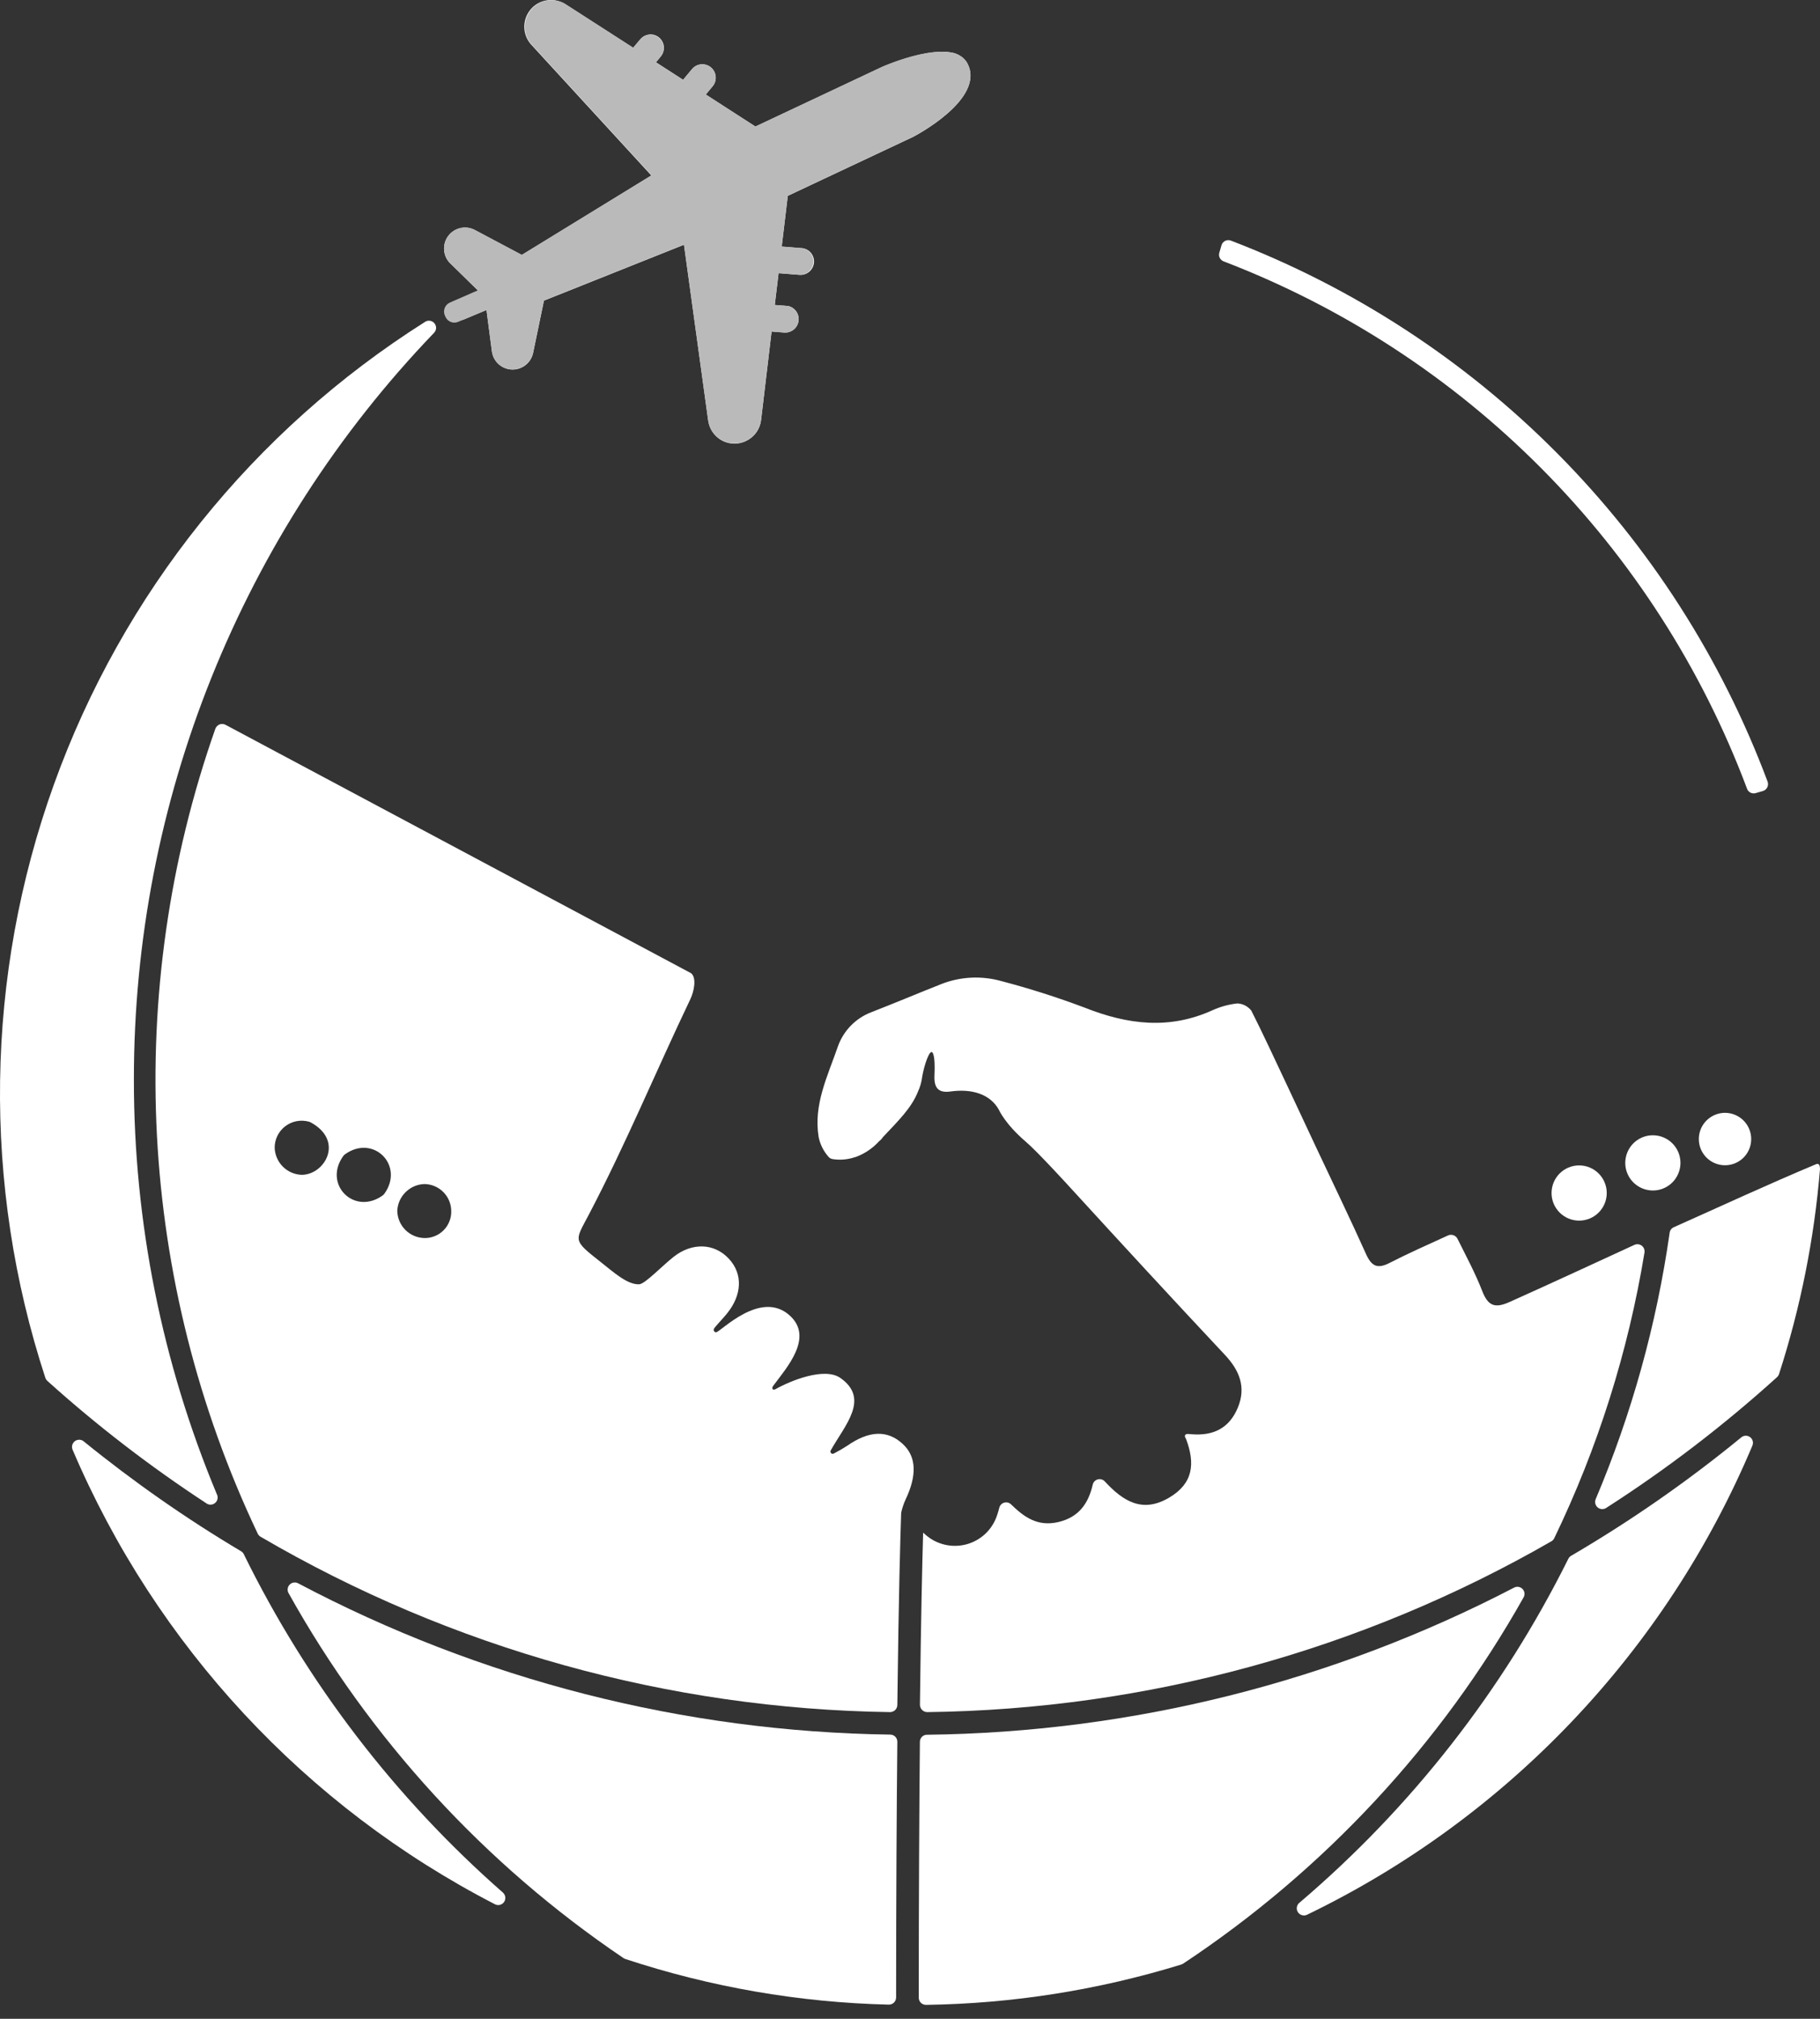 <svg width="46" height="51" viewBox="0 0 46 51" fill="none" xmlns="http://www.w3.org/2000/svg">
<rect x="0" y="0" width="46" height="51" fill="#333333" stroke="none"/>
<path d="M39.912 30.836C40.298 30.836 40.61 30.524 40.61 30.139C40.61 29.754 40.298 29.441 39.912 29.441C39.527 29.441 39.215 29.754 39.215 30.139C39.215 30.524 39.527 30.836 39.912 30.836Z" fill="white"/>
<path d="M41.777 28.68C41.639 28.679 41.504 28.72 41.389 28.797C41.274 28.873 41.185 28.982 41.132 29.109C41.079 29.237 41.065 29.377 41.091 29.512C41.118 29.648 41.184 29.772 41.282 29.87C41.38 29.968 41.504 30.034 41.639 30.061C41.774 30.088 41.915 30.075 42.042 30.022C42.17 29.969 42.279 29.88 42.355 29.765C42.432 29.65 42.473 29.515 42.473 29.377C42.473 29.192 42.4 29.015 42.269 28.884C42.139 28.754 41.962 28.68 41.777 28.68Z" fill="white"/>
<path d="M43.601 28.113C43.47 28.113 43.342 28.152 43.233 28.224C43.124 28.297 43.038 28.4 42.988 28.521C42.938 28.642 42.925 28.775 42.95 28.904C42.975 29.032 43.038 29.15 43.131 29.243C43.224 29.336 43.342 29.399 43.47 29.424C43.598 29.45 43.731 29.437 43.853 29.387C43.974 29.337 44.077 29.252 44.15 29.143C44.223 29.034 44.261 28.906 44.261 28.775C44.261 28.6 44.192 28.432 44.068 28.308C43.944 28.183 43.776 28.114 43.601 28.113Z" fill="white"/>
<path d="M44.913 34.791C44.937 34.769 44.955 34.741 44.965 34.711C45.508 33.031 45.855 31.294 46 29.535C46 29.458 45.984 29.372 45.894 29.413C44.67 29.926 43.492 30.473 42.302 31.004C42.275 31.016 42.251 31.035 42.233 31.059C42.215 31.083 42.204 31.111 42.2 31.141C41.87 33.456 41.242 35.718 40.331 37.871C40.316 37.907 40.312 37.946 40.321 37.983C40.33 38.021 40.35 38.055 40.379 38.08C40.409 38.105 40.445 38.12 40.483 38.123C40.522 38.126 40.56 38.117 40.593 38.096C42.121 37.116 43.566 36.01 44.913 34.791Z" fill="white"/>
<path d="M33.042 48.368C38.107 45.919 42.106 41.708 44.29 36.523C44.306 36.485 44.31 36.444 44.3 36.405C44.289 36.365 44.267 36.331 44.234 36.306C44.202 36.282 44.162 36.269 44.122 36.27C44.081 36.27 44.042 36.285 44.011 36.311C42.657 37.42 41.219 38.421 39.708 39.304C39.679 39.321 39.655 39.347 39.64 39.377C37.985 42.703 35.674 45.659 32.845 48.066C32.809 48.094 32.785 48.134 32.778 48.178C32.77 48.223 32.78 48.269 32.805 48.307C32.83 48.345 32.867 48.372 32.911 48.383C32.955 48.395 33.002 48.389 33.042 48.368Z" fill="white"/>
<path d="M38.276 40.103C33.686 42.49 28.6 43.764 23.427 43.824C23.381 43.824 23.336 43.842 23.303 43.875C23.27 43.908 23.251 43.952 23.25 43.999C23.234 45.705 23.222 47.835 23.221 50.465C23.221 50.514 23.24 50.56 23.274 50.595C23.309 50.629 23.356 50.648 23.404 50.648C25.592 50.617 27.764 50.273 29.856 49.629C29.873 49.623 29.89 49.615 29.906 49.605C33.468 47.245 36.418 44.072 38.512 40.347C38.529 40.314 38.535 40.276 38.53 40.239C38.524 40.202 38.507 40.168 38.481 40.141C38.455 40.114 38.421 40.096 38.385 40.089C38.348 40.082 38.31 40.087 38.276 40.103Z" fill="white"/>
<path d="M41.564 31.642C41.569 31.609 41.565 31.576 41.553 31.546C41.541 31.516 41.521 31.489 41.495 31.469C41.469 31.45 41.438 31.437 41.406 31.433C41.373 31.43 41.34 31.435 41.31 31.448C40.634 31.76 39.009 32.51 38.144 32.896C37.791 33.051 37.612 33.002 37.461 32.61C37.291 32.172 37.066 31.753 36.839 31.297C36.818 31.253 36.78 31.22 36.734 31.204C36.688 31.189 36.638 31.191 36.594 31.212C36.085 31.446 35.599 31.659 35.126 31.902C34.813 32.064 34.666 31.99 34.526 31.68C34.127 30.79 33.7 29.913 33.276 29.009L32.57 27.502C32.401 27.145 32.236 26.79 32.068 26.436L32.047 26.393C31.903 26.09 31.778 25.829 31.626 25.53C31.584 25.477 31.531 25.433 31.47 25.401C31.409 25.37 31.342 25.352 31.274 25.349C31.058 25.373 30.847 25.43 30.648 25.52C29.558 26.016 28.505 25.887 27.419 25.457C26.726 25.196 26.02 24.971 25.303 24.783C24.803 24.644 24.271 24.671 23.788 24.861C23.196 25.095 22.61 25.343 22.017 25.573C21.822 25.648 21.646 25.765 21.501 25.914C21.356 26.064 21.245 26.243 21.176 26.44C20.919 27.185 20.554 27.908 20.692 28.73C20.73 28.912 20.815 29.081 20.937 29.22C20.964 29.254 21.003 29.276 21.046 29.282C21.235 29.311 21.428 29.294 21.609 29.233C21.627 29.23 21.644 29.224 21.66 29.216C21.873 29.133 22.064 29.001 22.217 28.832C22.256 28.804 22.288 28.768 22.314 28.728C22.734 28.284 23.04 27.982 23.202 27.576C23.257 27.458 23.292 27.332 23.308 27.202C23.36 26.897 23.494 26.517 23.562 26.584C23.631 26.651 23.627 26.981 23.618 27.176C23.606 27.477 23.712 27.617 24.022 27.574C24.573 27.497 25.03 27.645 25.246 28.035C25.246 28.035 25.396 28.388 25.933 28.848C26.206 29.08 26.941 29.882 27.056 30.008C28.347 31.419 29.64 32.822 30.951 34.219C31.331 34.621 31.501 35.046 31.284 35.565C31.066 36.084 30.663 36.275 30.123 36.233C30.079 36.233 29.992 36.21 29.959 36.246C29.927 36.283 29.975 36.347 29.978 36.354C30.212 36.977 30.157 37.477 29.547 37.836C28.867 38.236 28.38 37.917 27.923 37.424C27.901 37.4 27.873 37.383 27.842 37.374C27.811 37.365 27.778 37.364 27.747 37.373C27.715 37.381 27.687 37.398 27.664 37.421C27.642 37.444 27.626 37.473 27.619 37.504C27.506 37.994 27.259 38.332 26.744 38.452C26.228 38.571 25.887 38.329 25.555 38.005C25.533 37.983 25.505 37.967 25.474 37.959C25.444 37.951 25.412 37.952 25.382 37.96C25.351 37.969 25.324 37.985 25.302 38.008C25.28 38.031 25.264 38.059 25.257 38.089C25.241 38.149 25.225 38.212 25.207 38.261C25.151 38.44 25.052 38.602 24.919 38.733C24.785 38.863 24.62 38.959 24.44 39.01C24.26 39.06 24.07 39.066 23.887 39.024C23.704 38.983 23.535 38.897 23.394 38.773L23.332 38.718C23.31 39.471 23.277 40.846 23.251 43.064C23.251 43.088 23.255 43.113 23.265 43.136C23.274 43.158 23.288 43.179 23.305 43.197C23.322 43.214 23.343 43.228 23.365 43.238C23.388 43.247 23.413 43.252 23.437 43.252C28.977 43.184 34.408 41.699 39.211 38.937C39.243 38.919 39.269 38.89 39.285 38.856C40.386 36.573 41.153 34.143 41.564 31.642Z" fill="white"/>
<path d="M3.384 27.279C3.379 20.244 6.098 13.48 10.971 8.407C11.002 8.375 11.02 8.333 11.022 8.289C11.024 8.245 11.009 8.202 10.981 8.168C10.953 8.133 10.914 8.111 10.87 8.104C10.827 8.097 10.782 8.106 10.745 8.13C6.403 10.873 3.101 14.987 1.362 19.819C-0.377 24.652 -0.453 29.926 1.146 34.807C1.157 34.837 1.175 34.865 1.199 34.887C2.454 36.017 3.794 37.047 5.206 37.971C5.239 37.998 5.28 38.012 5.322 38.011C5.364 38.011 5.404 37.996 5.436 37.969C5.469 37.943 5.491 37.905 5.498 37.864C5.506 37.823 5.499 37.78 5.479 37.744C4.095 34.428 3.383 30.871 3.384 27.279Z" fill="white"/>
<path d="M22.497 43.82C17.278 43.748 12.15 42.438 7.535 39.998C7.501 39.98 7.462 39.973 7.424 39.979C7.385 39.984 7.35 40.002 7.323 40.03C7.295 40.057 7.277 40.092 7.272 40.131C7.266 40.169 7.272 40.208 7.291 40.242C9.35 43.938 12.251 47.098 15.757 49.465C15.772 49.475 15.788 49.483 15.805 49.489C17.955 50.199 20.199 50.588 22.463 50.642C22.487 50.643 22.512 50.638 22.534 50.629C22.557 50.62 22.577 50.607 22.595 50.59C22.612 50.572 22.625 50.552 22.635 50.53C22.644 50.507 22.649 50.483 22.649 50.459C22.649 47.834 22.663 45.706 22.68 43.999C22.68 43.975 22.675 43.952 22.666 43.93C22.657 43.908 22.643 43.888 22.626 43.871C22.609 43.855 22.589 43.842 22.567 43.833C22.545 43.824 22.521 43.82 22.497 43.82Z" fill="white"/>
<path d="M12.712 47.812C9.986 45.422 7.759 42.516 6.161 39.261C6.147 39.231 6.123 39.206 6.094 39.189C4.701 38.361 3.37 37.431 2.112 36.409C2.08 36.384 2.042 36.371 2.002 36.371C1.962 36.371 1.923 36.384 1.891 36.408C1.86 36.433 1.837 36.467 1.826 36.505C1.816 36.544 1.819 36.585 1.834 36.622C3.946 41.577 7.723 45.639 12.511 48.107C12.55 48.127 12.595 48.132 12.637 48.121C12.679 48.11 12.716 48.084 12.741 48.048C12.765 48.012 12.776 47.968 12.771 47.925C12.765 47.881 12.744 47.841 12.712 47.812Z" fill="white"/>
<path d="M44.37 20.037L44.554 19.984C44.578 19.977 44.6 19.966 44.62 19.95C44.639 19.934 44.655 19.914 44.667 19.892C44.678 19.87 44.685 19.845 44.686 19.82C44.688 19.795 44.684 19.77 44.676 19.747C43.512 16.637 41.7 13.811 39.361 11.454C37.023 9.098 34.21 7.265 31.109 6.078C31.085 6.069 31.06 6.065 31.035 6.067C31.01 6.068 30.985 6.075 30.963 6.086C30.941 6.098 30.921 6.114 30.905 6.134C30.889 6.153 30.878 6.176 30.872 6.2L30.818 6.384C30.805 6.427 30.809 6.473 30.829 6.514C30.849 6.554 30.883 6.585 30.925 6.602C33.947 7.76 36.688 9.546 38.968 11.842C41.249 14.138 43.016 16.891 44.154 19.92C44.168 19.964 44.198 20 44.239 20.022C44.279 20.043 44.326 20.049 44.37 20.037Z" fill="white"/>
<path d="M22.81 36.472C22.427 36.121 21.965 36.139 21.415 36.522C21.304 36.594 21.19 36.66 21.073 36.72C21.061 36.726 21.048 36.728 21.035 36.726C21.023 36.724 21.011 36.717 21.003 36.707C20.994 36.697 20.989 36.685 20.988 36.672C20.988 36.659 20.992 36.646 20.999 36.636C21.353 36.005 21.991 35.34 21.244 34.813C20.84 34.526 19.974 34.883 19.6 35.094C19.533 35.132 19.494 35.076 19.54 35.013C19.886 34.547 20.578 33.782 19.955 33.228C19.221 32.574 18.216 33.645 18.101 33.656C18.092 33.657 18.082 33.655 18.073 33.651C18.064 33.647 18.057 33.64 18.051 33.633C18.045 33.625 18.041 33.616 18.039 33.606C18.038 33.597 18.038 33.587 18.041 33.578C18.051 33.533 18.286 33.299 18.389 33.164C18.738 32.725 18.793 32.195 18.419 31.796C18.046 31.397 17.486 31.39 17.029 31.748C16.732 31.981 16.304 32.436 16.156 32.444C15.856 32.459 15.502 32.133 15.195 31.892C14.461 31.314 14.527 31.362 14.886 30.678C15.816 28.905 16.585 27.049 17.448 25.242C17.54 25.051 17.614 24.701 17.466 24.585L5.699 18.31C5.676 18.298 5.651 18.291 5.625 18.289C5.599 18.288 5.573 18.292 5.549 18.301C5.525 18.311 5.503 18.325 5.485 18.344C5.466 18.362 5.452 18.384 5.443 18.409C3.104 25.062 3.488 32.371 6.513 38.742C6.529 38.776 6.555 38.804 6.588 38.823C11.419 41.647 16.9 43.173 22.496 43.252C22.544 43.252 22.59 43.233 22.625 43.2C22.66 43.166 22.68 43.12 22.68 43.071C22.713 40.235 22.758 38.765 22.777 38.214C22.802 38.101 22.839 37.99 22.887 37.884C23.17 37.292 23.176 36.802 22.81 36.472ZM7.628 29.679C7.448 29.674 7.277 29.6 7.149 29.472C7.022 29.345 6.948 29.174 6.942 28.994C6.942 28.889 6.966 28.786 7.012 28.692C7.058 28.599 7.125 28.517 7.208 28.453C7.291 28.389 7.387 28.345 7.49 28.325C7.592 28.304 7.698 28.308 7.799 28.334C7.818 28.338 7.837 28.345 7.854 28.355C8.703 28.817 8.214 29.675 7.628 29.679ZM9.717 30.154C9.703 30.173 9.686 30.189 9.668 30.203C8.952 30.711 8.164 29.923 8.673 29.208C8.686 29.189 8.703 29.172 8.722 29.159C9.436 28.649 10.226 29.438 9.717 30.154ZM10.726 31.276C10.546 31.272 10.374 31.199 10.247 31.072C10.119 30.945 10.046 30.773 10.041 30.593C10.048 30.413 10.123 30.242 10.252 30.116C10.38 29.989 10.552 29.916 10.732 29.912C10.912 29.916 11.084 29.99 11.21 30.119C11.335 30.247 11.406 30.421 11.405 30.601C11.407 30.69 11.39 30.779 11.356 30.861C11.322 30.944 11.273 31.02 11.209 31.082C11.146 31.146 11.07 31.195 10.987 31.228C10.904 31.262 10.816 31.278 10.726 31.276Z" fill="white"/>
<path d="M18.464 11.2C18.32 11.178 18.188 11.11 18.087 11.007C17.985 10.903 17.919 10.77 17.9 10.626L17.288 6.183L13.748 7.595L13.475 8.913C13.45 9.034 13.384 9.143 13.287 9.22C13.19 9.298 13.069 9.339 12.945 9.336C12.822 9.333 12.703 9.287 12.609 9.206C12.516 9.125 12.454 9.013 12.435 8.891L12.296 7.832L11.727 8.07C11.683 8.088 11.634 8.094 11.587 8.087C11.543 8.08 11.501 8.062 11.466 8.035C11.431 8.007 11.404 7.971 11.387 7.93C11.361 7.866 11.361 7.795 11.387 7.731C11.413 7.667 11.463 7.617 11.527 7.59L12.094 7.353L11.353 6.627C11.299 6.565 11.26 6.492 11.24 6.412C11.219 6.333 11.217 6.25 11.234 6.17C11.251 6.09 11.286 6.015 11.337 5.95C11.388 5.886 11.453 5.835 11.527 5.8C11.601 5.765 11.683 5.748 11.765 5.749C11.847 5.751 11.928 5.772 12 5.811L13.188 6.441L16.462 4.433L13.428 1.129C13.334 1.026 13.274 0.896 13.257 0.758C13.24 0.619 13.266 0.479 13.332 0.356C13.398 0.233 13.5 0.133 13.625 0.071C13.75 0.009 13.891 -0.013 14.029 0.008C14.122 0.023 14.211 0.056 14.29 0.107L16.003 1.208L16.182 0.995C16.219 0.95 16.267 0.914 16.322 0.893C16.377 0.872 16.436 0.865 16.495 0.873C16.555 0.883 16.612 0.909 16.659 0.948C16.727 1.006 16.77 1.088 16.779 1.177C16.787 1.267 16.759 1.356 16.702 1.425L16.579 1.574L17.265 2.016L17.49 1.746C17.547 1.676 17.63 1.633 17.72 1.625C17.809 1.617 17.898 1.644 17.968 1.702C18.037 1.76 18.08 1.842 18.088 1.932C18.096 2.022 18.069 2.111 18.011 2.18L17.838 2.389L19.095 3.198L22.302 1.689C22.302 1.689 23.356 1.222 24.016 1.322C24.104 1.331 24.189 1.36 24.263 1.408C24.338 1.455 24.401 1.519 24.446 1.595C24.936 2.502 23.083 3.456 23.083 3.456L19.911 4.948L19.758 6.23L20.258 6.27H20.283C20.371 6.282 20.45 6.328 20.504 6.399C20.558 6.469 20.582 6.557 20.572 6.645C20.561 6.733 20.517 6.813 20.448 6.869C20.38 6.924 20.292 6.951 20.204 6.943L19.679 6.901L19.582 7.705L19.883 7.728H19.909C19.994 7.744 20.069 7.791 20.12 7.86C20.171 7.93 20.194 8.016 20.184 8.101C20.174 8.187 20.132 8.265 20.066 8.321C20 8.376 19.915 8.405 19.829 8.4L19.502 8.374L19.236 10.614C19.222 10.727 19.18 10.835 19.113 10.927C19.046 11.02 18.956 11.094 18.853 11.142C18.732 11.2 18.596 11.22 18.464 11.199" fill="white"/>
<path d="M24.448 1.592C24.071 0.898 22.297 1.686 22.297 1.686L19.09 3.195L17.84 2.386L18.012 2.18C18.07 2.111 18.098 2.022 18.089 1.932C18.081 1.843 18.038 1.76 17.969 1.702C17.899 1.645 17.81 1.617 17.721 1.625C17.631 1.633 17.548 1.677 17.491 1.746L17.266 2.016L16.58 1.575L16.703 1.425C16.757 1.356 16.783 1.268 16.773 1.18C16.764 1.093 16.721 1.012 16.654 0.956C16.586 0.899 16.499 0.871 16.411 0.878C16.323 0.884 16.241 0.925 16.183 0.991L16.004 1.204L14.291 0.102C14.153 0.018 13.99 -0.013 13.831 0.013C13.671 0.039 13.527 0.121 13.423 0.245C13.319 0.369 13.264 0.525 13.266 0.687C13.268 0.848 13.328 1.003 13.434 1.124L16.468 4.428L13.19 6.438L12 5.807C11.891 5.75 11.765 5.732 11.644 5.757C11.523 5.783 11.414 5.85 11.337 5.947C11.261 6.043 11.22 6.164 11.223 6.288C11.226 6.411 11.272 6.53 11.353 6.624L12.093 7.349L11.525 7.587C11.494 7.6 11.465 7.619 11.441 7.643C11.417 7.667 11.398 7.696 11.385 7.728C11.372 7.759 11.366 7.793 11.366 7.827C11.366 7.862 11.373 7.895 11.386 7.927C11.399 7.958 11.418 7.987 11.442 8.011C11.467 8.035 11.495 8.054 11.527 8.067C11.559 8.08 11.592 8.087 11.627 8.086C11.661 8.086 11.694 8.079 11.726 8.066L12.295 7.829L12.433 8.887C12.453 9.01 12.514 9.121 12.608 9.203C12.701 9.284 12.82 9.33 12.944 9.333C13.068 9.335 13.189 9.294 13.286 9.217C13.382 9.14 13.449 9.031 13.473 8.909L13.746 7.591L17.286 6.179L17.898 10.623C17.922 10.784 18.003 10.932 18.126 11.038C18.25 11.144 18.408 11.202 18.571 11.201C18.734 11.2 18.892 11.139 19.014 11.031C19.135 10.922 19.214 10.773 19.235 10.612L19.5 8.377L19.828 8.403C19.916 8.407 20.002 8.377 20.069 8.319C20.135 8.261 20.176 8.179 20.183 8.091C20.19 8.003 20.162 7.916 20.106 7.848C20.05 7.78 19.97 7.737 19.882 7.727L19.581 7.704L19.677 6.9L20.203 6.942C20.291 6.946 20.377 6.916 20.443 6.858C20.509 6.8 20.55 6.718 20.557 6.63C20.564 6.542 20.537 6.455 20.48 6.387C20.424 6.319 20.344 6.276 20.256 6.266L19.757 6.227L19.91 4.945L23.082 3.453C23.082 3.453 24.937 2.498 24.448 1.592Z" fill="#BABABA"/>
<path d="M13.07 6.902L11.371 7.643C11.246 7.698 11.189 7.844 11.243 7.969L11.258 8.002C11.313 8.128 11.458 8.185 11.583 8.13L13.283 7.389C13.408 7.335 13.465 7.189 13.411 7.064L13.396 7.03C13.341 6.905 13.196 6.848 13.07 6.902Z" fill="#BABABA"/>
</svg>
